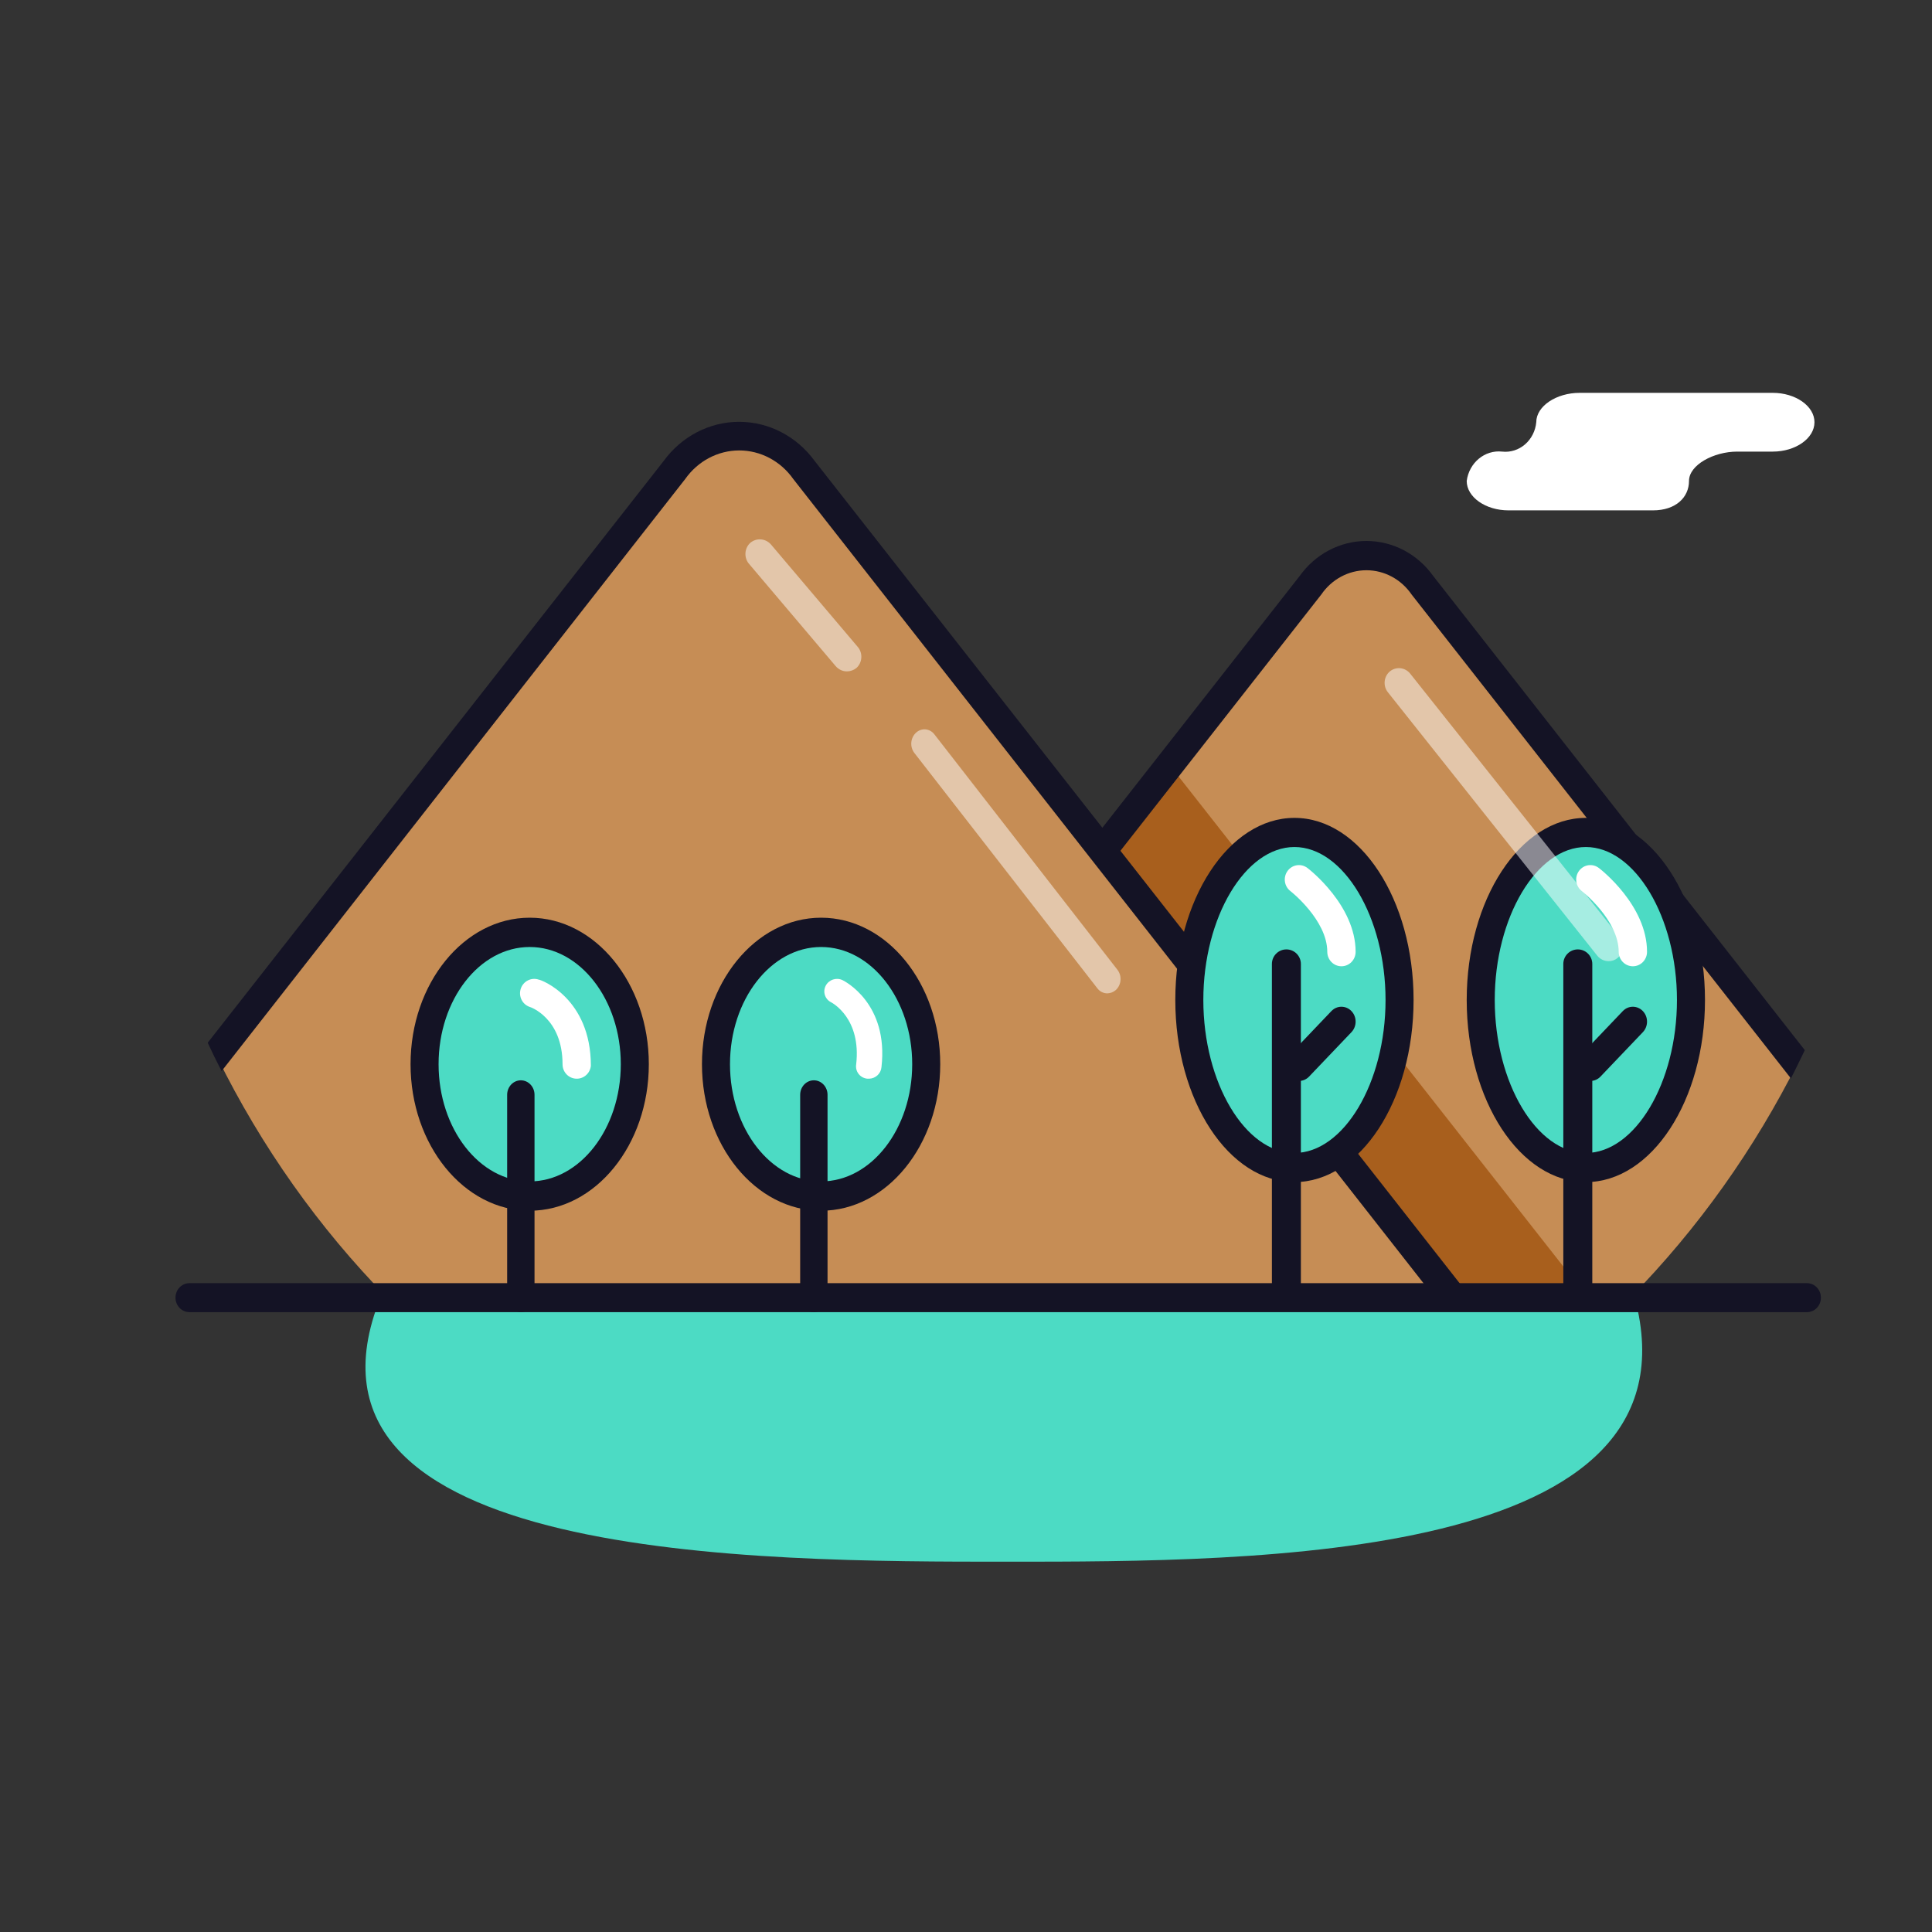<?xml version="1.0" encoding="UTF-8"?>
<svg width="1200px" height="1200px" viewBox="0 0 1200 1200" version="1.1" xmlns="http://www.w3.org/2000/svg" xmlns:xlink="http://www.w3.org/1999/xlink">
    <rect x="0" y="0" width="1200" height="1200" fill="#333333" stroke="none"/>
    <!-- Generator: Sketch 54.1 (76490) - https://sketchapp.com -->
    <title>Group 9</title>
    <desc>Created with Sketch.</desc>
    <g id="Page-2" stroke="none" stroke-width="1" fill="none" fill-rule="evenodd">
        <g id="Artboard" transform="translate(-537, -493)">
            <g id="Group-9" transform="translate(537, 493)">
                <rect id="Rectangle" x="0" y="0" width="1200" height="1200"></rect>
                <g id="Group-6" transform="translate(109, 244)" fill-rule="nonzero">
                    <path d="M1018,18.25 C1018,8.213 1006.25,0 992.08,0 L872.157,0 C857.728,0 845.2,8.213 845.2,18.25 C844.699,23.641 842.182,28.598 838.209,32.024 C834.236,35.449 829.133,37.06 824.032,36.5 C813.229,35.31 803.48,43.386 802,54.75 C802,64.787 813.75,73 827.92,73 L917.69,73 C932.032,73 940.067,64.787 940.067,54.75 C940.067,44.712 955.533,36.5 969.962,36.5 L992.08,36.5 C1006.25,36.5 1018,28.288 1018,18.25 Z" id="Path" fill="#FFFFFF"></path>
                    <path d="M903.608,562 C945.567,519.207 980.8,469.71 1008,415.351 L774.913,118.15 C766.746,106.724 753.929,100 740.318,100 C726.706,100 713.889,106.724 705.722,118.15 L357,562 L903.608,562 Z" id="Path" fill="#C68D55"></path>
                    <polygon id="Path" fill="#A85F1D" points="355 563 878 563 616.543 230"></polygon>
                    <path d="M1012,408.268 L781.243,113.805 C771.442,100.079 756.061,92 739.727,92 C723.393,92 708.012,100.079 698.212,113.805 L350,558.088 C348.023,560.588 347.465,564.005 348.536,567.054 C349.608,570.103 352.147,572.319 355.196,572.869 C358.245,573.418 361.342,572.217 363.32,569.718 L711.618,125.344 C718.116,115.83 728.58,110.188 739.727,110.188 C750.874,110.188 761.338,115.83 767.837,125.344 L1003.351,425.803 C1006.378,419.988 1009.146,414.082 1012,408.268 Z" id="Path" fill="#141325"></path>
                    <path d="M391.558,50.107 C382.066,36.822 367.149,29 351.305,29 C335.461,29 320.544,36.822 311.052,50.107 L26,412.837 C53.307,468.172 88.949,518.538 131.556,562 L794,562 L391.558,50.107 Z" id="Path" fill="#C68D55"></path>
                    <ellipse id="Oval" fill="#4CDBC4" cx="219" cy="418" rx="65" ry="82"></ellipse>
                    <path d="M220,508 C179.169,508 146,467.141 146,417 C146,366.859 179.169,326 220,326 C260.831,326 294,366.859 294,417 C294,467.141 260.831,508 220,508 Z M220,344.2 C188.833,344.2 163.412,376.869 163.412,417 C163.412,457.131 188.833,489.8 220,489.8 C251.167,489.8 276.588,457.131 276.588,417 C276.588,376.869 251.167,344.2 220,344.2 Z" id="Shape" fill="#141325"></path>
                    <ellipse id="Oval" fill="#4CDBC4" cx="400" cy="418" rx="65" ry="82"></ellipse>
                    <path d="M397.071,42.408 C385.897,27.026 368.531,18 350.11,18 C331.689,18 314.323,27.026 303.149,42.408 L20,403.667 C22.767,409.571 25.621,415.476 28.648,421.289 L316.554,53.581 C324.43,42.383 336.898,35.775 350.153,35.775 C363.408,35.775 375.876,42.383 383.752,53.581 L786.681,567.718 C788.659,570.217 791.755,571.418 794.804,570.869 C797.854,570.32 800.392,568.104 801.464,565.055 C802.535,562.007 801.977,558.59 800,556.091 L397.071,42.408 Z" id="Path" fill="#141325"></path>
                    <path d="M401,508 C360.169,508 327,467.141 327,417 C327,366.859 360.169,326 401,326 C441.831,326 475,366.859 475,417 C475,467.141 441.831,508 401,508 Z M401,344.2 C369.833,344.2 344.412,376.869 344.412,417 C344.412,457.131 369.833,489.8 401,489.8 C432.167,489.8 457.588,457.131 457.588,417 C457.588,376.869 432.167,344.2 401,344.2 Z" id="Shape" fill="#141325"></path>
                    <g id="Group-5" transform="translate(621, 264)">
                        <g id="Group" transform="translate(8, 8.379)">
                            <ellipse id="Oval" fill="#4CDBC4" cx="65" cy="104.736" rx="65" ry="104.736"></ellipse>
                            <path d="M61,299.544 C56.029,299.544 52,295.493 52,290.495 L52,82.364 C52,77.367 56.029,73.315 61,73.315 C65.971,73.315 70,77.367 70,82.364 L70,290.495 C70,295.493 65.971,299.544 61,299.544 Z" id="Path" fill="#141325"></path>
                            <path d="M68.834,155.009 C66.499,155.023 64.255,154.062 62.598,152.338 C60.935,150.609 60,148.255 60,145.8 C60,143.344 60.935,140.99 62.598,139.261 L88.946,111.634 C92.39,108.022 97.973,108.022 101.417,111.634 C104.861,115.245 104.861,121.1 101.417,124.711 L75.069,152.338 C73.412,154.062 71.168,155.023 68.834,155.009 Z" id="Path" fill="#141325"></path>
                            <path d="M95.2,83.789 C90.34,83.789 86.4,79.769 86.4,74.811 C86.4,55.151 63.784,37.286 63.52,37.107 C59.632,34.132 58.844,28.505 61.76,24.539 C64.677,20.572 70.192,19.768 74.08,22.743 C75.312,23.641 104,45.994 104,74.811 C104,79.769 100.06,83.789 95.2,83.789 Z" id="Path" fill="#FFFFFF"></path>
                        </g>
                        <path d="M74,226.229 C33.169,226.229 0,175.464 0,113.115 C0,50.766 33.169,0 74,0 C114.831,0 148,50.766 148,113.115 C148,175.464 114.831,226.229 74,226.229 Z M74,18.098 C43.529,18.098 17.412,61.625 17.412,113.115 C17.412,164.605 43.529,208.131 74,208.131 C104.471,208.131 130.588,164.605 130.588,113.115 C130.588,61.625 104.471,18.098 74,18.098 Z" id="Shape" fill="#141325"></path>
                    </g>
                    <g id="Group-5-Copy" transform="translate(802, 264)">
                        <g id="Group" transform="translate(8, 8.379)">
                            <ellipse id="Oval" fill="#4CDBC4" cx="65" cy="104.736" rx="65" ry="104.736"></ellipse>
                            <path d="M61,299.544 C56.029,299.544 52,295.493 52,290.495 L52,82.364 C52,77.367 56.029,73.315 61,73.315 C65.971,73.315 70,77.367 70,82.364 L70,290.495 C70,295.493 65.971,299.544 61,299.544 Z" id="Path" fill="#141325"></path>
                            <path d="M68.834,155.009 C66.499,155.023 64.255,154.062 62.598,152.338 C60.935,150.609 60,148.255 60,145.8 C60,143.344 60.935,140.99 62.598,139.261 L88.946,111.634 C92.39,108.022 97.973,108.022 101.417,111.634 C104.861,115.245 104.861,121.1 101.417,124.711 L75.069,152.338 C73.412,154.062 71.168,155.023 68.834,155.009 Z" id="Path" fill="#141325"></path>
                            <path d="M95.2,83.789 C90.34,83.789 86.4,79.769 86.4,74.811 C86.4,55.151 63.784,37.286 63.52,37.107 C59.632,34.132 58.844,28.505 61.76,24.539 C64.677,20.572 70.192,19.768 74.08,22.743 C75.312,23.641 104,45.994 104,74.811 C104,79.769 100.06,83.789 95.2,83.789 Z" id="Path" fill="#FFFFFF"></path>
                        </g>
                        <path d="M74,226.229 C33.169,226.229 0,175.464 0,113.115 C0,50.766 33.169,0 74,0 C114.831,0 148,50.766 148,113.115 C148,175.464 114.831,226.229 74,226.229 Z M74,18.098 C43.529,18.098 17.412,61.625 17.412,113.115 C17.412,164.605 43.529,208.131 74,208.131 C104.471,208.131 130.588,164.605 130.588,113.115 C130.588,61.625 104.471,18.098 74,18.098 Z" id="Shape" fill="#141325"></path>
                    </g>
                    <path d="M127.301,562 C61.38,726 362.144,726 516.83,726 C671.517,726 950.307,726 906.36,562 L127.301,562 Z" id="Path" fill="#4CDBC4"></path>
                    <path d="M1013.344,571 L8.656,571 C3.875,571 0,566.971 0,562 C0,557.029 3.875,553 8.656,553 L1013.344,553 C1018.125,553 1022,557.029 1022,562 C1022,566.971 1018.125,571 1013.344,571 Z" id="Path" fill="#141325"></path>
                    <path d="M214.5,571 C209.806,571 206,566.971 206,562 L206,436 C206,431.029 209.806,427 214.5,427 C219.194,427 223,431.029 223,436 L223,562 C223,566.971 219.194,571 214.5,571 Z" id="Path" fill="#141325"></path>
                    <path d="M396.5,571 C391.806,571 388,566.971 388,562 L388,436 C388,431.029 391.806,427 396.5,427 C401.194,427 405,431.029 405,436 L405,562 C405,566.971 401.194,571 396.5,571 Z" id="Path" fill="#141325"></path>
                    <path d="M249.205,426 C244.347,426 240.41,422.007 240.41,417.083 C240.41,388.19 220.269,381.413 220.005,381.413 C215.39,379.837 212.909,374.767 214.464,370.088 C216.018,365.409 221.019,362.894 225.634,364.47 C226.953,364.47 258,375.884 258,417.974 C257.547,422.548 253.739,426.023 249.205,426 Z" id="Path" fill="#FFFFFF"></path>
                    <path d="M430.861,426 L429.796,426 C427.657,425.829 425.685,424.781 424.355,423.108 C423.025,421.435 422.455,419.288 422.782,417.181 C426.067,388.607 408.046,378.994 407.247,378.553 C405.405,377.647 404.008,376.042 403.373,374.1 C402.738,372.158 402.919,370.043 403.873,368.235 C405.848,364.455 410.496,362.929 414.349,364.796 C415.592,365.413 443.024,379.259 438.496,418.857 C438.138,422.814 434.859,425.882 430.861,426 L430.861,426 Z" id="Path" fill="#FFFFFF"></path>
                    <path d="M578.791,373 C576.353,373.008 574.049,371.831 572.549,369.812 L458.879,223.613 C456.016,219.823 456.473,214.343 459.92,211.134 C461.552,209.587 463.724,208.826 465.913,209.034 C468.102,209.241 470.109,210.398 471.451,212.227 L585.121,358.426 C587.984,362.216 587.527,367.696 584.08,370.905 C582.59,372.204 580.728,372.942 578.791,373 Z" id="Path" fill="#FFFFFF" opacity="0.5"></path>
                    <path d="M417.085,173 C414.399,173.027 411.832,171.832 410.034,169.717 L355.951,105.885 C352.964,102.023 353.462,96.331 357.069,93.119 C361.002,89.889 366.615,90.405 369.966,94.304 L424.049,158.136 C427.036,161.998 426.538,167.69 422.931,170.902 C421.246,172.251 419.196,172.986 417.085,173 Z" id="Path" fill="#FFFFFF" opacity="0.5"></path>
                    <path d="M890.081,352.997 C887.4,352.985 884.856,351.757 883.111,349.631 L752.949,185.86 C751.488,183.98 750.804,181.57 751.049,179.162 C751.294,176.754 752.448,174.548 754.256,173.031 C758.133,169.862 763.716,170.465 766.889,174.396 L897.051,338.167 C898.512,340.047 899.196,342.457 898.951,344.865 C898.706,347.273 897.552,349.479 895.744,350.996 C894.141,352.34 892.136,353.049 890.081,352.997 Z" id="Path" fill="#FFFFFF" opacity="0.5"></path>
                </g>
            </g>
        </g>
    </g>
</svg>